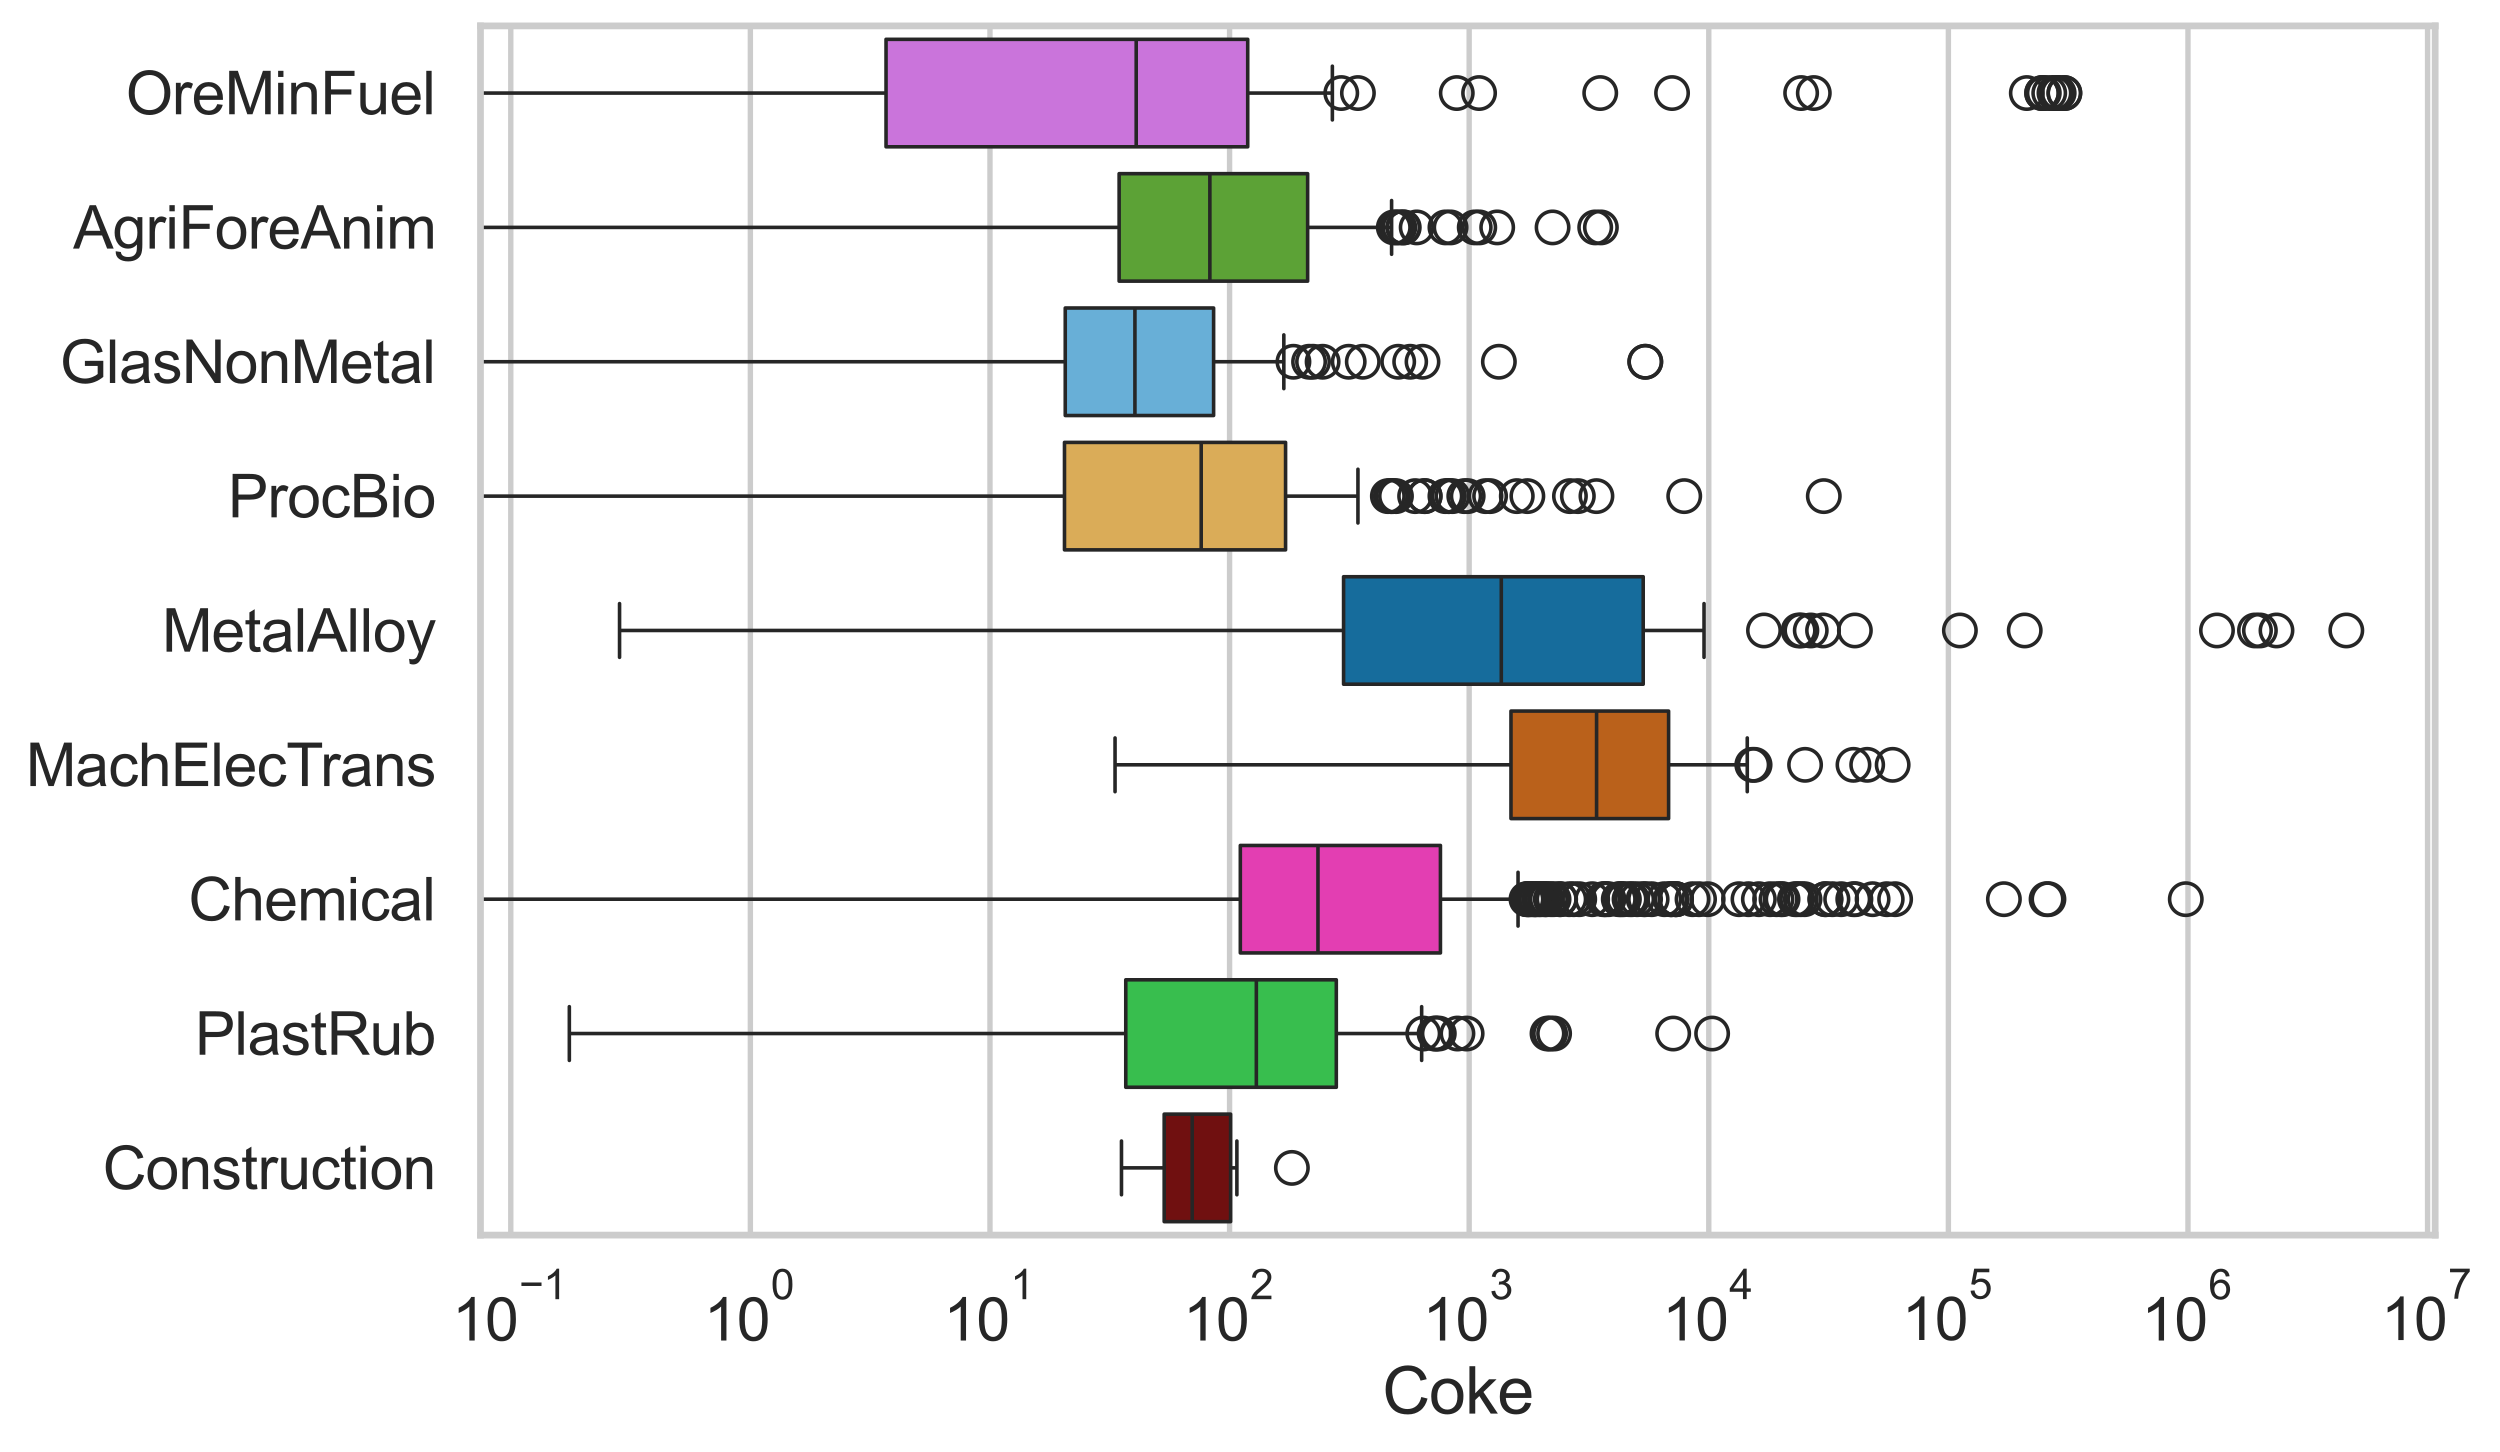 <?xml version="1.0" encoding="utf-8" standalone="no"?>
<!DOCTYPE svg PUBLIC "-//W3C//DTD SVG 1.1//EN"
  "http://www.w3.org/Graphics/SVG/1.1/DTD/svg11.dtd">
<svg xmlns:xlink="http://www.w3.org/1999/xlink" width="695.636pt" height="404.121pt" viewBox="0 0 695.636 404.121" xmlns="http://www.w3.org/2000/svg" version="1.1">
 <defs>
  <style type="text/css">*{stroke-linejoin: round; stroke-linecap: butt}</style>
 </defs>
 <g id="figure_1">
  <g id="patch_1">
   <path d="M 0 404.121 
L 695.636 404.121 
L 695.636 0 
L 0 0 
z
" style="fill: #ffffff"/>
  </g>
  <g id="axes_1">
   <g id="patch_2">
    <path d="M 133.697 343.665 
L 677.601 343.665 
L 677.601 7.2 
L 133.697 7.2 
z
" style="fill: #ffffff"/>
   </g>
   <g id="matplotlib.axis_1">
    <g id="xtick_1">
     <g id="line2d_1">
      <path d="M 142.125 343.665 
L 142.125 7.2 
" clip-path="url(#p03cb4f4e5d)" style="fill: none; stroke: #cccccc; stroke-width: 1.5; stroke-linecap: round"/>
     </g>
     <g id="text_1">
      <!-- $\mathdefault{10^{-1}}$ -->
      <g style="fill: #262626" transform="translate(125.79 373.18) scale(0.165 -0.165)">
       <defs>
        <path id="ArialMT-31" d="M 2384 0 
L 1822 0 
L 1822 3584 
Q 1619 3391 1289 3197 
Q 959 3003 697 2906 
L 697 3450 
Q 1169 3672 1522 3987 
Q 1875 4303 2022 4600 
L 2384 4600 
L 2384 0 
z
" transform="scale(0.016)"/>
        <path id="ArialMT-30" d="M 266 2259 
Q 266 3072 433 3567 
Q 600 4063 929 4331 
Q 1259 4600 1759 4600 
Q 2128 4600 2406 4451 
Q 2684 4303 2865 4023 
Q 3047 3744 3150 3342 
Q 3253 2941 3253 2259 
Q 3253 1453 3087 958 
Q 2922 463 2592 192 
Q 2263 -78 1759 -78 
Q 1097 -78 719 397 
Q 266 969 266 2259 
z
M 844 2259 
Q 844 1131 1108 757 
Q 1372 384 1759 384 
Q 2147 384 2411 759 
Q 2675 1134 2675 2259 
Q 2675 3391 2411 3762 
Q 2147 4134 1753 4134 
Q 1366 4134 1134 3806 
Q 844 3388 844 2259 
z
" transform="scale(0.016)"/>
        <path id="ArialMT-2212" d="M 3381 1997 
L 356 1997 
L 356 2522 
L 3381 2522 
L 3381 1997 
z
" transform="scale(0.016)"/>
       </defs>
       <use xlink:href="#ArialMT-31" transform="translate(0 0.994)"/>
       <use xlink:href="#ArialMT-30" transform="translate(55.615 0.994)"/>
       <use xlink:href="#ArialMT-2212" transform="translate(112.973 70.688) scale(0.7)"/>
       <use xlink:href="#ArialMT-31" transform="translate(153.852 70.688) scale(0.7)"/>
      </g>
     </g>
    </g>
    <g id="xtick_2">
     <g id="line2d_2">
      <path d="M 208.794 343.665 
L 208.794 7.2 
" clip-path="url(#p03cb4f4e5d)" style="fill: none; stroke: #cccccc; stroke-width: 1.5; stroke-linecap: round"/>
     </g>
     <g id="text_2">
      <!-- $\mathdefault{10^{0}}$ -->
      <g style="fill: #262626" transform="translate(195.842 373.18) scale(0.165 -0.165)">
       <use xlink:href="#ArialMT-31" transform="translate(0 0.994)"/>
       <use xlink:href="#ArialMT-30" transform="translate(55.615 0.994)"/>
       <use xlink:href="#ArialMT-30" transform="translate(112.973 70.688) scale(0.7)"/>
      </g>
     </g>
    </g>
    <g id="xtick_3">
     <g id="line2d_3">
      <path d="M 275.464 343.665 
L 275.464 7.2 
" clip-path="url(#p03cb4f4e5d)" style="fill: none; stroke: #cccccc; stroke-width: 1.5; stroke-linecap: round"/>
     </g>
     <g id="text_3">
      <!-- $\mathdefault{10^{1}}$ -->
      <g style="fill: #262626" transform="translate(262.512 373.18) scale(0.165 -0.165)">
       <use xlink:href="#ArialMT-31" transform="translate(0 0.994)"/>
       <use xlink:href="#ArialMT-30" transform="translate(55.615 0.994)"/>
       <use xlink:href="#ArialMT-31" transform="translate(112.973 70.688) scale(0.7)"/>
      </g>
     </g>
    </g>
    <g id="xtick_4">
     <g id="line2d_4">
      <path d="M 342.134 343.665 
L 342.134 7.2 
" clip-path="url(#p03cb4f4e5d)" style="fill: none; stroke: #cccccc; stroke-width: 1.5; stroke-linecap: round"/>
     </g>
     <g id="text_4">
      <!-- $\mathdefault{10^{2}}$ -->
      <g style="fill: #262626" transform="translate(329.182 373.18) scale(0.165 -0.165)">
       <defs>
        <path id="ArialMT-32" d="M 3222 541 
L 3222 0 
L 194 0 
Q 188 203 259 391 
Q 375 700 629 1000 
Q 884 1300 1366 1694 
Q 2113 2306 2375 2664 
Q 2638 3022 2638 3341 
Q 2638 3675 2398 3904 
Q 2159 4134 1775 4134 
Q 1369 4134 1125 3890 
Q 881 3647 878 3216 
L 300 3275 
Q 359 3922 746 4261 
Q 1134 4600 1788 4600 
Q 2447 4600 2831 4234 
Q 3216 3869 3216 3328 
Q 3216 3053 3103 2787 
Q 2991 2522 2730 2228 
Q 2469 1934 1863 1422 
Q 1356 997 1212 845 
Q 1069 694 975 541 
L 3222 541 
z
" transform="scale(0.016)"/>
       </defs>
       <use xlink:href="#ArialMT-31" transform="translate(0 0.994)"/>
       <use xlink:href="#ArialMT-30" transform="translate(55.615 0.994)"/>
       <use xlink:href="#ArialMT-32" transform="translate(112.973 70.688) scale(0.7)"/>
      </g>
     </g>
    </g>
    <g id="xtick_5">
     <g id="line2d_5">
      <path d="M 408.804 343.665 
L 408.804 7.2 
" clip-path="url(#p03cb4f4e5d)" style="fill: none; stroke: #cccccc; stroke-width: 1.5; stroke-linecap: round"/>
     </g>
     <g id="text_5">
      <!-- $\mathdefault{10^{3}}$ -->
      <g style="fill: #262626" transform="translate(395.851 373.18) scale(0.165 -0.165)">
       <defs>
        <path id="ArialMT-33" d="M 269 1209 
L 831 1284 
Q 928 806 1161 595 
Q 1394 384 1728 384 
Q 2125 384 2398 659 
Q 2672 934 2672 1341 
Q 2672 1728 2419 1979 
Q 2166 2231 1775 2231 
Q 1616 2231 1378 2169 
L 1441 2663 
Q 1497 2656 1531 2656 
Q 1891 2656 2178 2843 
Q 2466 3031 2466 3422 
Q 2466 3731 2256 3934 
Q 2047 4138 1716 4138 
Q 1388 4138 1169 3931 
Q 950 3725 888 3313 
L 325 3413 
Q 428 3978 793 4289 
Q 1159 4600 1703 4600 
Q 2078 4600 2393 4439 
Q 2709 4278 2876 4000 
Q 3044 3722 3044 3409 
Q 3044 3113 2884 2869 
Q 2725 2625 2413 2481 
Q 2819 2388 3044 2092 
Q 3269 1797 3269 1353 
Q 3269 753 2831 336 
Q 2394 -81 1725 -81 
Q 1122 -81 723 278 
Q 325 638 269 1209 
z
" transform="scale(0.016)"/>
       </defs>
       <use xlink:href="#ArialMT-31" transform="translate(0 0.994)"/>
       <use xlink:href="#ArialMT-30" transform="translate(55.615 0.994)"/>
       <use xlink:href="#ArialMT-33" transform="translate(112.973 70.688) scale(0.7)"/>
      </g>
     </g>
    </g>
    <g id="xtick_6">
     <g id="line2d_6">
      <path d="M 475.474 343.665 
L 475.474 7.2 
" clip-path="url(#p03cb4f4e5d)" style="fill: none; stroke: #cccccc; stroke-width: 1.5; stroke-linecap: round"/>
     </g>
     <g id="text_6">
      <!-- $\mathdefault{10^{4}}$ -->
      <g style="fill: #262626" transform="translate(462.521 373.015) scale(0.165 -0.165)">
       <defs>
        <path id="ArialMT-34" d="M 2069 0 
L 2069 1097 
L 81 1097 
L 81 1613 
L 2172 4581 
L 2631 4581 
L 2631 1613 
L 3250 1613 
L 3250 1097 
L 2631 1097 
L 2631 0 
L 2069 0 
z
M 2069 1613 
L 2069 3678 
L 634 1613 
L 2069 1613 
z
" transform="scale(0.016)"/>
       </defs>
       <use xlink:href="#ArialMT-31" transform="translate(0 0.202)"/>
       <use xlink:href="#ArialMT-30" transform="translate(55.615 0.202)"/>
       <use xlink:href="#ArialMT-34" transform="translate(112.973 69.895) scale(0.7)"/>
      </g>
     </g>
    </g>
    <g id="xtick_7">
     <g id="line2d_7">
      <path d="M 542.144 343.665 
L 542.144 7.2 
" clip-path="url(#p03cb4f4e5d)" style="fill: none; stroke: #cccccc; stroke-width: 1.5; stroke-linecap: round"/>
     </g>
     <g id="text_7">
      <!-- $\mathdefault{10^{5}}$ -->
      <g style="fill: #262626" transform="translate(529.191 373.015) scale(0.165 -0.165)">
       <defs>
        <path id="ArialMT-35" d="M 266 1200 
L 856 1250 
Q 922 819 1161 601 
Q 1400 384 1738 384 
Q 2144 384 2425 690 
Q 2706 997 2706 1503 
Q 2706 1984 2436 2262 
Q 2166 2541 1728 2541 
Q 1456 2541 1237 2417 
Q 1019 2294 894 2097 
L 366 2166 
L 809 4519 
L 3088 4519 
L 3088 3981 
L 1259 3981 
L 1013 2750 
Q 1425 3038 1878 3038 
Q 2478 3038 2890 2622 
Q 3303 2206 3303 1553 
Q 3303 931 2941 478 
Q 2500 -78 1738 -78 
Q 1113 -78 717 272 
Q 322 622 266 1200 
z
" transform="scale(0.016)"/>
       </defs>
       <use xlink:href="#ArialMT-31" transform="translate(0 0.88)"/>
       <use xlink:href="#ArialMT-30" transform="translate(55.615 0.88)"/>
       <use xlink:href="#ArialMT-35" transform="translate(112.973 70.573) scale(0.7)"/>
      </g>
     </g>
    </g>
    <g id="xtick_8">
     <g id="line2d_8">
      <path d="M 608.813 343.665 
L 608.813 7.2 
" clip-path="url(#p03cb4f4e5d)" style="fill: none; stroke: #cccccc; stroke-width: 1.5; stroke-linecap: round"/>
     </g>
     <g id="text_8">
      <!-- $\mathdefault{10^{6}}$ -->
      <g style="fill: #262626" transform="translate(595.861 373.18) scale(0.165 -0.165)">
       <defs>
        <path id="ArialMT-36" d="M 3184 3459 
L 2625 3416 
Q 2550 3747 2413 3897 
Q 2184 4138 1850 4138 
Q 1581 4138 1378 3988 
Q 1113 3794 959 3422 
Q 806 3050 800 2363 
Q 1003 2672 1297 2822 
Q 1591 2972 1913 2972 
Q 2475 2972 2870 2558 
Q 3266 2144 3266 1488 
Q 3266 1056 3080 686 
Q 2894 316 2569 119 
Q 2244 -78 1831 -78 
Q 1128 -78 684 439 
Q 241 956 241 2144 
Q 241 3472 731 4075 
Q 1159 4600 1884 4600 
Q 2425 4600 2770 4297 
Q 3116 3994 3184 3459 
z
M 888 1484 
Q 888 1194 1011 928 
Q 1134 663 1356 523 
Q 1578 384 1822 384 
Q 2178 384 2434 671 
Q 2691 959 2691 1453 
Q 2691 1928 2437 2201 
Q 2184 2475 1800 2475 
Q 1419 2475 1153 2201 
Q 888 1928 888 1484 
z
" transform="scale(0.016)"/>
       </defs>
       <use xlink:href="#ArialMT-31" transform="translate(0 0.994)"/>
       <use xlink:href="#ArialMT-30" transform="translate(55.615 0.994)"/>
       <use xlink:href="#ArialMT-36" transform="translate(112.973 70.688) scale(0.7)"/>
      </g>
     </g>
    </g>
    <g id="xtick_9">
     <g id="line2d_9">
      <path d="M 675.483 343.665 
L 675.483 7.2 
" clip-path="url(#p03cb4f4e5d)" style="fill: none; stroke: #cccccc; stroke-width: 1.5; stroke-linecap: round"/>
     </g>
     <g id="text_9">
      <!-- $\mathdefault{10^{7}}$ -->
      <g style="fill: #262626" transform="translate(662.531 373.015) scale(0.165 -0.165)">
       <defs>
        <path id="ArialMT-37" d="M 303 3981 
L 303 4522 
L 3269 4522 
L 3269 4084 
Q 2831 3619 2401 2847 
Q 1972 2075 1738 1259 
Q 1569 684 1522 0 
L 944 0 
Q 953 541 1156 1306 
Q 1359 2072 1739 2783 
Q 2119 3494 2547 3981 
L 303 3981 
z
" transform="scale(0.016)"/>
       </defs>
       <use xlink:href="#ArialMT-31" transform="translate(0 0.847)"/>
       <use xlink:href="#ArialMT-30" transform="translate(55.615 0.847)"/>
       <use xlink:href="#ArialMT-37" transform="translate(112.973 70.541) scale(0.7)"/>
      </g>
     </g>
    </g>
    <g id="xtick_10"/>
    <g id="xtick_11"/>
    <g id="xtick_12"/>
    <g id="xtick_13"/>
    <g id="xtick_14"/>
    <g id="xtick_15"/>
    <g id="xtick_16"/>
    <g id="xtick_17"/>
    <g id="xtick_18"/>
    <g id="xtick_19"/>
    <g id="xtick_20"/>
    <g id="xtick_21"/>
    <g id="xtick_22"/>
    <g id="xtick_23"/>
    <g id="xtick_24"/>
    <g id="xtick_25"/>
    <g id="xtick_26"/>
    <g id="xtick_27"/>
    <g id="xtick_28"/>
    <g id="xtick_29"/>
    <g id="xtick_30"/>
    <g id="xtick_31"/>
    <g id="xtick_32"/>
    <g id="xtick_33"/>
    <g id="xtick_34"/>
    <g id="xtick_35"/>
    <g id="xtick_36"/>
    <g id="xtick_37"/>
    <g id="xtick_38"/>
    <g id="xtick_39"/>
    <g id="xtick_40"/>
    <g id="xtick_41"/>
    <g id="xtick_42"/>
    <g id="xtick_43"/>
    <g id="xtick_44"/>
    <g id="xtick_45"/>
    <g id="xtick_46"/>
    <g id="xtick_47"/>
    <g id="xtick_48"/>
    <g id="xtick_49"/>
    <g id="xtick_50"/>
    <g id="xtick_51"/>
    <g id="xtick_52"/>
    <g id="xtick_53"/>
    <g id="xtick_54"/>
    <g id="xtick_55"/>
    <g id="xtick_56"/>
    <g id="xtick_57"/>
    <g id="xtick_58"/>
    <g id="xtick_59"/>
    <g id="xtick_60"/>
    <g id="xtick_61"/>
    <g id="xtick_62"/>
    <g id="xtick_63"/>
    <g id="xtick_64"/>
    <g id="xtick_65"/>
    <g id="xtick_66"/>
    <g id="xtick_67"/>
    <g id="xtick_68"/>
    <g id="xtick_69"/>
    <g id="xtick_70"/>
    <g id="xtick_71"/>
    <g id="xtick_72"/>
    <g id="xtick_73"/>
    <g id="xtick_74"/>
    <g id="xtick_75"/>
    <g id="text_10">
     <!-- Coke -->
     <g style="fill: #262626" transform="translate(384.64 393.344) scale(0.18 -0.18)">
      <defs>
       <path id="ArialMT-43" d="M 3763 1606 
L 4369 1453 
Q 4178 706 3683 314 
Q 3188 -78 2472 -78 
Q 1731 -78 1267 223 
Q 803 525 561 1097 
Q 319 1669 319 2325 
Q 319 3041 592 3573 
Q 866 4106 1370 4382 
Q 1875 4659 2481 4659 
Q 3169 4659 3637 4309 
Q 4106 3959 4291 3325 
L 3694 3184 
Q 3534 3684 3231 3912 
Q 2928 4141 2469 4141 
Q 1941 4141 1586 3887 
Q 1231 3634 1087 3207 
Q 944 2781 944 2328 
Q 944 1744 1114 1308 
Q 1284 872 1643 656 
Q 2003 441 2422 441 
Q 2931 441 3284 734 
Q 3638 1028 3763 1606 
z
" transform="scale(0.016)"/>
       <path id="ArialMT-6f" d="M 213 1659 
Q 213 2581 725 3025 
Q 1153 3394 1769 3394 
Q 2453 3394 2887 2945 
Q 3322 2497 3322 1706 
Q 3322 1066 3130 698 
Q 2938 331 2570 128 
Q 2203 -75 1769 -75 
Q 1072 -75 642 372 
Q 213 819 213 1659 
z
M 791 1659 
Q 791 1022 1069 705 
Q 1347 388 1769 388 
Q 2188 388 2466 706 
Q 2744 1025 2744 1678 
Q 2744 2294 2464 2611 
Q 2184 2928 1769 2928 
Q 1347 2928 1069 2612 
Q 791 2297 791 1659 
z
" transform="scale(0.016)"/>
       <path id="ArialMT-6b" d="M 425 0 
L 425 4581 
L 988 4581 
L 988 1969 
L 2319 3319 
L 3047 3319 
L 1778 2088 
L 3175 0 
L 2481 0 
L 1384 1697 
L 988 1316 
L 988 0 
L 425 0 
z
" transform="scale(0.016)"/>
       <path id="ArialMT-65" d="M 2694 1069 
L 3275 997 
Q 3138 488 2766 206 
Q 2394 -75 1816 -75 
Q 1088 -75 661 373 
Q 234 822 234 1631 
Q 234 2469 665 2931 
Q 1097 3394 1784 3394 
Q 2450 3394 2872 2941 
Q 3294 2488 3294 1666 
Q 3294 1616 3291 1516 
L 816 1516 
Q 847 969 1125 678 
Q 1403 388 1819 388 
Q 2128 388 2347 550 
Q 2566 713 2694 1069 
z
M 847 1978 
L 2700 1978 
Q 2663 2397 2488 2606 
Q 2219 2931 1791 2931 
Q 1403 2931 1139 2672 
Q 875 2413 847 1978 
z
" transform="scale(0.016)"/>
      </defs>
      <use xlink:href="#ArialMT-43"/>
      <use xlink:href="#ArialMT-6f" transform="translate(72.217 0)"/>
      <use xlink:href="#ArialMT-6b" transform="translate(127.832 0)"/>
      <use xlink:href="#ArialMT-65" transform="translate(177.832 0)"/>
     </g>
    </g>
   </g>
   <g id="matplotlib.axis_2">
    <g id="ytick_1">
     <g id="text_11">
      <!-- OreMinFuel -->
      <g style="fill: #262626" transform="translate(35.013 31.798) scale(0.165 -0.165)">
       <defs>
        <path id="ArialMT-4f" d="M 309 2231 
Q 309 3372 921 4017 
Q 1534 4663 2503 4663 
Q 3138 4663 3647 4359 
Q 4156 4056 4423 3514 
Q 4691 2972 4691 2284 
Q 4691 1588 4409 1038 
Q 4128 488 3612 205 
Q 3097 -78 2500 -78 
Q 1853 -78 1343 234 
Q 834 547 571 1087 
Q 309 1628 309 2231 
z
M 934 2222 
Q 934 1394 1379 917 
Q 1825 441 2497 441 
Q 3181 441 3623 922 
Q 4066 1403 4066 2288 
Q 4066 2847 3877 3264 
Q 3688 3681 3323 3911 
Q 2959 4141 2506 4141 
Q 1863 4141 1398 3698 
Q 934 3256 934 2222 
z
" transform="scale(0.016)"/>
        <path id="ArialMT-72" d="M 416 0 
L 416 3319 
L 922 3319 
L 922 2816 
Q 1116 3169 1280 3281 
Q 1444 3394 1641 3394 
Q 1925 3394 2219 3213 
L 2025 2691 
Q 1819 2813 1613 2813 
Q 1428 2813 1281 2702 
Q 1134 2591 1072 2394 
Q 978 2094 978 1738 
L 978 0 
L 416 0 
z
" transform="scale(0.016)"/>
        <path id="ArialMT-4d" d="M 475 0 
L 475 4581 
L 1388 4581 
L 2472 1338 
Q 2622 884 2691 659 
Q 2769 909 2934 1394 
L 4031 4581 
L 4847 4581 
L 4847 0 
L 4263 0 
L 4263 3834 
L 2931 0 
L 2384 0 
L 1059 3900 
L 1059 0 
L 475 0 
z
" transform="scale(0.016)"/>
        <path id="ArialMT-69" d="M 425 3934 
L 425 4581 
L 988 4581 
L 988 3934 
L 425 3934 
z
M 425 0 
L 425 3319 
L 988 3319 
L 988 0 
L 425 0 
z
" transform="scale(0.016)"/>
        <path id="ArialMT-6e" d="M 422 0 
L 422 3319 
L 928 3319 
L 928 2847 
Q 1294 3394 1984 3394 
Q 2284 3394 2536 3286 
Q 2788 3178 2913 3003 
Q 3038 2828 3088 2588 
Q 3119 2431 3119 2041 
L 3119 0 
L 2556 0 
L 2556 2019 
Q 2556 2363 2490 2533 
Q 2425 2703 2258 2804 
Q 2091 2906 1866 2906 
Q 1506 2906 1245 2678 
Q 984 2450 984 1813 
L 984 0 
L 422 0 
z
" transform="scale(0.016)"/>
        <path id="ArialMT-46" d="M 525 0 
L 525 4581 
L 3616 4581 
L 3616 4041 
L 1131 4041 
L 1131 2622 
L 3281 2622 
L 3281 2081 
L 1131 2081 
L 1131 0 
L 525 0 
z
" transform="scale(0.016)"/>
        <path id="ArialMT-75" d="M 2597 0 
L 2597 488 
Q 2209 -75 1544 -75 
Q 1250 -75 995 37 
Q 741 150 617 320 
Q 494 491 444 738 
Q 409 903 409 1263 
L 409 3319 
L 972 3319 
L 972 1478 
Q 972 1038 1006 884 
Q 1059 663 1231 536 
Q 1403 409 1656 409 
Q 1909 409 2131 539 
Q 2353 669 2445 892 
Q 2538 1116 2538 1541 
L 2538 3319 
L 3100 3319 
L 3100 0 
L 2597 0 
z
" transform="scale(0.016)"/>
        <path id="ArialMT-6c" d="M 409 0 
L 409 4581 
L 972 4581 
L 972 0 
L 409 0 
z
" transform="scale(0.016)"/>
       </defs>
       <use xlink:href="#ArialMT-4f"/>
       <use xlink:href="#ArialMT-72" transform="translate(77.783 0)"/>
       <use xlink:href="#ArialMT-65" transform="translate(111.084 0)"/>
       <use xlink:href="#ArialMT-4d" transform="translate(166.699 0)"/>
       <use xlink:href="#ArialMT-69" transform="translate(250 0)"/>
       <use xlink:href="#ArialMT-6e" transform="translate(272.217 0)"/>
       <use xlink:href="#ArialMT-46" transform="translate(327.832 0)"/>
       <use xlink:href="#ArialMT-75" transform="translate(388.916 0)"/>
       <use xlink:href="#ArialMT-65" transform="translate(444.531 0)"/>
       <use xlink:href="#ArialMT-6c" transform="translate(500.146 0)"/>
      </g>
     </g>
    </g>
    <g id="ytick_2">
     <g id="text_12">
      <!-- AgriForeAnim -->
      <g style="fill: #262626" transform="translate(20.341 69.183) scale(0.165 -0.165)">
       <defs>
        <path id="ArialMT-41" d="M -9 0 
L 1750 4581 
L 2403 4581 
L 4278 0 
L 3588 0 
L 3053 1388 
L 1138 1388 
L 634 0 
L -9 0 
z
M 1313 1881 
L 2866 1881 
L 2388 3150 
Q 2169 3728 2063 4100 
Q 1975 3659 1816 3225 
L 1313 1881 
z
" transform="scale(0.016)"/>
        <path id="ArialMT-67" d="M 319 -275 
L 866 -356 
Q 900 -609 1056 -725 
Q 1266 -881 1628 -881 
Q 2019 -881 2231 -725 
Q 2444 -569 2519 -288 
Q 2563 -116 2559 434 
Q 2191 0 1641 0 
Q 956 0 581 494 
Q 206 988 206 1678 
Q 206 2153 378 2554 
Q 550 2956 876 3175 
Q 1203 3394 1644 3394 
Q 2231 3394 2613 2919 
L 2613 3319 
L 3131 3319 
L 3131 450 
Q 3131 -325 2973 -648 
Q 2816 -972 2473 -1159 
Q 2131 -1347 1631 -1347 
Q 1038 -1347 672 -1080 
Q 306 -813 319 -275 
z
M 784 1719 
Q 784 1066 1043 766 
Q 1303 466 1694 466 
Q 2081 466 2343 764 
Q 2606 1063 2606 1700 
Q 2606 2309 2336 2618 
Q 2066 2928 1684 2928 
Q 1309 2928 1046 2623 
Q 784 2319 784 1719 
z
" transform="scale(0.016)"/>
        <path id="ArialMT-6d" d="M 422 0 
L 422 3319 
L 925 3319 
L 925 2853 
Q 1081 3097 1340 3245 
Q 1600 3394 1931 3394 
Q 2300 3394 2536 3241 
Q 2772 3088 2869 2813 
Q 3263 3394 3894 3394 
Q 4388 3394 4653 3120 
Q 4919 2847 4919 2278 
L 4919 0 
L 4359 0 
L 4359 2091 
Q 4359 2428 4304 2576 
Q 4250 2725 4106 2815 
Q 3963 2906 3769 2906 
Q 3419 2906 3187 2673 
Q 2956 2441 2956 1928 
L 2956 0 
L 2394 0 
L 2394 2156 
Q 2394 2531 2256 2718 
Q 2119 2906 1806 2906 
Q 1569 2906 1367 2781 
Q 1166 2656 1075 2415 
Q 984 2175 984 1722 
L 984 0 
L 422 0 
z
" transform="scale(0.016)"/>
       </defs>
       <use xlink:href="#ArialMT-41"/>
       <use xlink:href="#ArialMT-67" transform="translate(66.699 0)"/>
       <use xlink:href="#ArialMT-72" transform="translate(122.314 0)"/>
       <use xlink:href="#ArialMT-69" transform="translate(155.615 0)"/>
       <use xlink:href="#ArialMT-46" transform="translate(177.832 0)"/>
       <use xlink:href="#ArialMT-6f" transform="translate(238.916 0)"/>
       <use xlink:href="#ArialMT-72" transform="translate(294.531 0)"/>
       <use xlink:href="#ArialMT-65" transform="translate(327.832 0)"/>
       <use xlink:href="#ArialMT-41" transform="translate(383.447 0)"/>
       <use xlink:href="#ArialMT-6e" transform="translate(450.146 0)"/>
       <use xlink:href="#ArialMT-69" transform="translate(505.762 0)"/>
       <use xlink:href="#ArialMT-6d" transform="translate(527.979 0)"/>
      </g>
     </g>
    </g>
    <g id="ytick_3">
     <g id="text_13">
      <!-- GlasNonMetal -->
      <g style="fill: #262626" transform="translate(16.659 106.568) scale(0.165 -0.165)">
       <defs>
        <path id="ArialMT-47" d="M 2638 1797 
L 2638 2334 
L 4578 2338 
L 4578 638 
Q 4131 281 3656 101 
Q 3181 -78 2681 -78 
Q 2006 -78 1454 211 
Q 903 500 622 1047 
Q 341 1594 341 2269 
Q 341 2938 620 3517 
Q 900 4097 1425 4378 
Q 1950 4659 2634 4659 
Q 3131 4659 3532 4498 
Q 3934 4338 4162 4050 
Q 4391 3763 4509 3300 
L 3963 3150 
Q 3859 3500 3706 3700 
Q 3553 3900 3268 4020 
Q 2984 4141 2638 4141 
Q 2222 4141 1919 4014 
Q 1616 3888 1430 3681 
Q 1244 3475 1141 3228 
Q 966 2803 966 2306 
Q 966 1694 1177 1281 
Q 1388 869 1791 669 
Q 2194 469 2647 469 
Q 3041 469 3416 620 
Q 3791 772 3984 944 
L 3984 1797 
L 2638 1797 
z
" transform="scale(0.016)"/>
        <path id="ArialMT-61" d="M 2588 409 
Q 2275 144 1986 34 
Q 1697 -75 1366 -75 
Q 819 -75 525 192 
Q 231 459 231 875 
Q 231 1119 342 1320 
Q 453 1522 633 1644 
Q 813 1766 1038 1828 
Q 1203 1872 1538 1913 
Q 2219 1994 2541 2106 
Q 2544 2222 2544 2253 
Q 2544 2597 2384 2738 
Q 2169 2928 1744 2928 
Q 1347 2928 1158 2789 
Q 969 2650 878 2297 
L 328 2372 
Q 403 2725 575 2942 
Q 747 3159 1072 3276 
Q 1397 3394 1825 3394 
Q 2250 3394 2515 3294 
Q 2781 3194 2906 3042 
Q 3031 2891 3081 2659 
Q 3109 2516 3109 2141 
L 3109 1391 
Q 3109 606 3145 398 
Q 3181 191 3288 0 
L 2700 0 
Q 2613 175 2588 409 
z
M 2541 1666 
Q 2234 1541 1622 1453 
Q 1275 1403 1131 1340 
Q 988 1278 909 1158 
Q 831 1038 831 891 
Q 831 666 1001 516 
Q 1172 366 1500 366 
Q 1825 366 2078 508 
Q 2331 650 2450 897 
Q 2541 1088 2541 1459 
L 2541 1666 
z
" transform="scale(0.016)"/>
        <path id="ArialMT-73" d="M 197 991 
L 753 1078 
Q 800 744 1014 566 
Q 1228 388 1613 388 
Q 2000 388 2187 545 
Q 2375 703 2375 916 
Q 2375 1106 2209 1216 
Q 2094 1291 1634 1406 
Q 1016 1563 777 1677 
Q 538 1791 414 1992 
Q 291 2194 291 2438 
Q 291 2659 392 2848 
Q 494 3038 669 3163 
Q 800 3259 1026 3326 
Q 1253 3394 1513 3394 
Q 1903 3394 2198 3281 
Q 2494 3169 2634 2976 
Q 2775 2784 2828 2463 
L 2278 2388 
Q 2241 2644 2061 2787 
Q 1881 2931 1553 2931 
Q 1166 2931 1000 2803 
Q 834 2675 834 2503 
Q 834 2394 903 2306 
Q 972 2216 1119 2156 
Q 1203 2125 1616 2013 
Q 2213 1853 2448 1751 
Q 2684 1650 2818 1456 
Q 2953 1263 2953 975 
Q 2953 694 2789 445 
Q 2625 197 2315 61 
Q 2006 -75 1616 -75 
Q 969 -75 630 194 
Q 291 463 197 991 
z
" transform="scale(0.016)"/>
        <path id="ArialMT-4e" d="M 488 0 
L 488 4581 
L 1109 4581 
L 3516 984 
L 3516 4581 
L 4097 4581 
L 4097 0 
L 3475 0 
L 1069 3600 
L 1069 0 
L 488 0 
z
" transform="scale(0.016)"/>
        <path id="ArialMT-74" d="M 1650 503 
L 1731 6 
Q 1494 -44 1306 -44 
Q 1000 -44 831 53 
Q 663 150 594 308 
Q 525 466 525 972 
L 525 2881 
L 113 2881 
L 113 3319 
L 525 3319 
L 525 4141 
L 1084 4478 
L 1084 3319 
L 1650 3319 
L 1650 2881 
L 1084 2881 
L 1084 941 
Q 1084 700 1114 631 
Q 1144 563 1211 522 
Q 1278 481 1403 481 
Q 1497 481 1650 503 
z
" transform="scale(0.016)"/>
       </defs>
       <use xlink:href="#ArialMT-47"/>
       <use xlink:href="#ArialMT-6c" transform="translate(77.783 0)"/>
       <use xlink:href="#ArialMT-61" transform="translate(100 0)"/>
       <use xlink:href="#ArialMT-73" transform="translate(155.615 0)"/>
       <use xlink:href="#ArialMT-4e" transform="translate(205.615 0)"/>
       <use xlink:href="#ArialMT-6f" transform="translate(277.832 0)"/>
       <use xlink:href="#ArialMT-6e" transform="translate(333.447 0)"/>
       <use xlink:href="#ArialMT-4d" transform="translate(389.062 0)"/>
       <use xlink:href="#ArialMT-65" transform="translate(472.363 0)"/>
       <use xlink:href="#ArialMT-74" transform="translate(527.979 0)"/>
       <use xlink:href="#ArialMT-61" transform="translate(555.762 0)"/>
       <use xlink:href="#ArialMT-6c" transform="translate(611.377 0)"/>
      </g>
     </g>
    </g>
    <g id="ytick_4">
     <g id="text_14">
      <!-- ProcBio -->
      <g style="fill: #262626" transform="translate(63.424 143.953) scale(0.165 -0.165)">
       <defs>
        <path id="ArialMT-50" d="M 494 0 
L 494 4581 
L 2222 4581 
Q 2678 4581 2919 4538 
Q 3256 4481 3484 4323 
Q 3713 4166 3852 3881 
Q 3991 3597 3991 3256 
Q 3991 2672 3619 2267 
Q 3247 1863 2275 1863 
L 1100 1863 
L 1100 0 
L 494 0 
z
M 1100 2403 
L 2284 2403 
Q 2872 2403 3119 2622 
Q 3366 2841 3366 3238 
Q 3366 3525 3220 3729 
Q 3075 3934 2838 4000 
Q 2684 4041 2272 4041 
L 1100 4041 
L 1100 2403 
z
" transform="scale(0.016)"/>
        <path id="ArialMT-63" d="M 2588 1216 
L 3141 1144 
Q 3050 572 2676 248 
Q 2303 -75 1759 -75 
Q 1078 -75 664 370 
Q 250 816 250 1647 
Q 250 2184 428 2587 
Q 606 2991 970 3192 
Q 1334 3394 1763 3394 
Q 2303 3394 2647 3120 
Q 2991 2847 3088 2344 
L 2541 2259 
Q 2463 2594 2264 2762 
Q 2066 2931 1784 2931 
Q 1359 2931 1093 2626 
Q 828 2322 828 1663 
Q 828 994 1084 691 
Q 1341 388 1753 388 
Q 2084 388 2306 591 
Q 2528 794 2588 1216 
z
" transform="scale(0.016)"/>
        <path id="ArialMT-42" d="M 469 0 
L 469 4581 
L 2188 4581 
Q 2713 4581 3030 4442 
Q 3347 4303 3526 4014 
Q 3706 3725 3706 3409 
Q 3706 3116 3547 2856 
Q 3388 2597 3066 2438 
Q 3481 2316 3704 2022 
Q 3928 1728 3928 1328 
Q 3928 1006 3792 729 
Q 3656 453 3456 303 
Q 3256 153 2954 76 
Q 2653 0 2216 0 
L 469 0 
z
M 1075 2656 
L 2066 2656 
Q 2469 2656 2644 2709 
Q 2875 2778 2992 2937 
Q 3109 3097 3109 3338 
Q 3109 3566 3000 3739 
Q 2891 3913 2687 3977 
Q 2484 4041 1991 4041 
L 1075 4041 
L 1075 2656 
z
M 1075 541 
L 2216 541 
Q 2509 541 2628 563 
Q 2838 600 2978 687 
Q 3119 775 3209 942 
Q 3300 1109 3300 1328 
Q 3300 1584 3169 1773 
Q 3038 1963 2805 2039 
Q 2572 2116 2134 2116 
L 1075 2116 
L 1075 541 
z
" transform="scale(0.016)"/>
       </defs>
       <use xlink:href="#ArialMT-50"/>
       <use xlink:href="#ArialMT-72" transform="translate(66.699 0)"/>
       <use xlink:href="#ArialMT-6f" transform="translate(100 0)"/>
       <use xlink:href="#ArialMT-63" transform="translate(155.615 0)"/>
       <use xlink:href="#ArialMT-42" transform="translate(205.615 0)"/>
       <use xlink:href="#ArialMT-69" transform="translate(272.314 0)"/>
       <use xlink:href="#ArialMT-6f" transform="translate(294.531 0)"/>
      </g>
     </g>
    </g>
    <g id="ytick_5">
     <g id="text_15">
      <!-- MetalAlloy -->
      <g style="fill: #262626" transform="translate(45.088 181.337) scale(0.165 -0.165)">
       <defs>
        <path id="ArialMT-79" d="M 397 -1278 
L 334 -750 
Q 519 -800 656 -800 
Q 844 -800 956 -737 
Q 1069 -675 1141 -563 
Q 1194 -478 1313 -144 
Q 1328 -97 1363 -6 
L 103 3319 
L 709 3319 
L 1400 1397 
Q 1534 1031 1641 628 
Q 1738 1016 1872 1384 
L 2581 3319 
L 3144 3319 
L 1881 -56 
Q 1678 -603 1566 -809 
Q 1416 -1088 1222 -1217 
Q 1028 -1347 759 -1347 
Q 597 -1347 397 -1278 
z
" transform="scale(0.016)"/>
       </defs>
       <use xlink:href="#ArialMT-4d"/>
       <use xlink:href="#ArialMT-65" transform="translate(83.301 0)"/>
       <use xlink:href="#ArialMT-74" transform="translate(138.916 0)"/>
       <use xlink:href="#ArialMT-61" transform="translate(166.699 0)"/>
       <use xlink:href="#ArialMT-6c" transform="translate(222.314 0)"/>
       <use xlink:href="#ArialMT-41" transform="translate(244.531 0)"/>
       <use xlink:href="#ArialMT-6c" transform="translate(311.23 0)"/>
       <use xlink:href="#ArialMT-6c" transform="translate(333.447 0)"/>
       <use xlink:href="#ArialMT-6f" transform="translate(355.664 0)"/>
       <use xlink:href="#ArialMT-79" transform="translate(411.279 0)"/>
      </g>
     </g>
    </g>
    <g id="ytick_6">
     <g id="text_16">
      <!-- MachElecTrans -->
      <g style="fill: #262626" transform="translate(7.2 218.722) scale(0.165 -0.165)">
       <defs>
        <path id="ArialMT-68" d="M 422 0 
L 422 4581 
L 984 4581 
L 984 2938 
Q 1378 3394 1978 3394 
Q 2347 3394 2619 3248 
Q 2891 3103 3008 2847 
Q 3125 2591 3125 2103 
L 3125 0 
L 2563 0 
L 2563 2103 
Q 2563 2525 2380 2717 
Q 2197 2909 1863 2909 
Q 1613 2909 1392 2779 
Q 1172 2650 1078 2428 
Q 984 2206 984 1816 
L 984 0 
L 422 0 
z
" transform="scale(0.016)"/>
        <path id="ArialMT-45" d="M 506 0 
L 506 4581 
L 3819 4581 
L 3819 4041 
L 1113 4041 
L 1113 2638 
L 3647 2638 
L 3647 2100 
L 1113 2100 
L 1113 541 
L 3925 541 
L 3925 0 
L 506 0 
z
" transform="scale(0.016)"/>
        <path id="ArialMT-54" d="M 1659 0 
L 1659 4041 
L 150 4041 
L 150 4581 
L 3781 4581 
L 3781 4041 
L 2266 4041 
L 2266 0 
L 1659 0 
z
" transform="scale(0.016)"/>
       </defs>
       <use xlink:href="#ArialMT-4d"/>
       <use xlink:href="#ArialMT-61" transform="translate(83.301 0)"/>
       <use xlink:href="#ArialMT-63" transform="translate(138.916 0)"/>
       <use xlink:href="#ArialMT-68" transform="translate(188.916 0)"/>
       <use xlink:href="#ArialMT-45" transform="translate(244.531 0)"/>
       <use xlink:href="#ArialMT-6c" transform="translate(311.23 0)"/>
       <use xlink:href="#ArialMT-65" transform="translate(333.447 0)"/>
       <use xlink:href="#ArialMT-63" transform="translate(389.062 0)"/>
       <use xlink:href="#ArialMT-54" transform="translate(439.062 0)"/>
       <use xlink:href="#ArialMT-72" transform="translate(496.396 0)"/>
       <use xlink:href="#ArialMT-61" transform="translate(529.697 0)"/>
       <use xlink:href="#ArialMT-6e" transform="translate(585.312 0)"/>
       <use xlink:href="#ArialMT-73" transform="translate(640.928 0)"/>
      </g>
     </g>
    </g>
    <g id="ytick_7">
     <g id="text_17">
      <!-- Chemical -->
      <g style="fill: #262626" transform="translate(52.428 256.107) scale(0.165 -0.165)">
       <use xlink:href="#ArialMT-43"/>
       <use xlink:href="#ArialMT-68" transform="translate(72.217 0)"/>
       <use xlink:href="#ArialMT-65" transform="translate(127.832 0)"/>
       <use xlink:href="#ArialMT-6d" transform="translate(183.447 0)"/>
       <use xlink:href="#ArialMT-69" transform="translate(266.748 0)"/>
       <use xlink:href="#ArialMT-63" transform="translate(288.965 0)"/>
       <use xlink:href="#ArialMT-61" transform="translate(338.965 0)"/>
       <use xlink:href="#ArialMT-6c" transform="translate(394.58 0)"/>
      </g>
     </g>
    </g>
    <g id="ytick_8">
     <g id="text_18">
      <!-- PlastRub -->
      <g style="fill: #262626" transform="translate(54.248 293.492) scale(0.165 -0.165)">
       <defs>
        <path id="ArialMT-52" d="M 503 0 
L 503 4581 
L 2534 4581 
Q 3147 4581 3465 4457 
Q 3784 4334 3975 4021 
Q 4166 3709 4166 3331 
Q 4166 2844 3850 2509 
Q 3534 2175 2875 2084 
Q 3116 1969 3241 1856 
Q 3506 1613 3744 1247 
L 4541 0 
L 3778 0 
L 3172 953 
Q 2906 1366 2734 1584 
Q 2563 1803 2427 1890 
Q 2291 1978 2150 2013 
Q 2047 2034 1813 2034 
L 1109 2034 
L 1109 0 
L 503 0 
z
M 1109 2559 
L 2413 2559 
Q 2828 2559 3062 2645 
Q 3297 2731 3419 2920 
Q 3541 3109 3541 3331 
Q 3541 3656 3305 3865 
Q 3069 4075 2559 4075 
L 1109 4075 
L 1109 2559 
z
" transform="scale(0.016)"/>
        <path id="ArialMT-62" d="M 941 0 
L 419 0 
L 419 4581 
L 981 4581 
L 981 2947 
Q 1338 3394 1891 3394 
Q 2197 3394 2470 3270 
Q 2744 3147 2920 2923 
Q 3097 2700 3197 2384 
Q 3297 2069 3297 1709 
Q 3297 856 2875 390 
Q 2453 -75 1863 -75 
Q 1275 -75 941 416 
L 941 0 
z
M 934 1684 
Q 934 1088 1097 822 
Q 1363 388 1816 388 
Q 2184 388 2453 708 
Q 2722 1028 2722 1663 
Q 2722 2313 2464 2622 
Q 2206 2931 1841 2931 
Q 1472 2931 1203 2611 
Q 934 2291 934 1684 
z
" transform="scale(0.016)"/>
       </defs>
       <use xlink:href="#ArialMT-50"/>
       <use xlink:href="#ArialMT-6c" transform="translate(66.699 0)"/>
       <use xlink:href="#ArialMT-61" transform="translate(88.916 0)"/>
       <use xlink:href="#ArialMT-73" transform="translate(144.531 0)"/>
       <use xlink:href="#ArialMT-74" transform="translate(194.531 0)"/>
       <use xlink:href="#ArialMT-52" transform="translate(222.314 0)"/>
       <use xlink:href="#ArialMT-75" transform="translate(294.531 0)"/>
       <use xlink:href="#ArialMT-62" transform="translate(350.146 0)"/>
      </g>
     </g>
    </g>
    <g id="ytick_9">
     <g id="text_19">
      <!-- Construction -->
      <g style="fill: #262626" transform="translate(28.575 330.877) scale(0.165 -0.165)">
       <use xlink:href="#ArialMT-43"/>
       <use xlink:href="#ArialMT-6f" transform="translate(72.217 0)"/>
       <use xlink:href="#ArialMT-6e" transform="translate(127.832 0)"/>
       <use xlink:href="#ArialMT-73" transform="translate(183.447 0)"/>
       <use xlink:href="#ArialMT-74" transform="translate(233.447 0)"/>
       <use xlink:href="#ArialMT-72" transform="translate(261.23 0)"/>
       <use xlink:href="#ArialMT-75" transform="translate(294.531 0)"/>
       <use xlink:href="#ArialMT-63" transform="translate(350.146 0)"/>
       <use xlink:href="#ArialMT-74" transform="translate(400.146 0)"/>
       <use xlink:href="#ArialMT-69" transform="translate(427.93 0)"/>
       <use xlink:href="#ArialMT-6f" transform="translate(450.146 0)"/>
       <use xlink:href="#ArialMT-6e" transform="translate(505.762 0)"/>
      </g>
     </g>
    </g>
   </g>
   <g id="patch_3">
    <path d="M 246.543 10.938 
L 246.543 40.846 
L 347.182 40.846 
L 347.182 10.938 
L 246.543 10.938 
z
" clip-path="url(#p03cb4f4e5d)" style="fill: #ca74db; stroke: #262626; stroke-linejoin: miter"/>
   </g>
   <g id="line2d_10">
    <path d="M 246.543 25.892 
L -1 25.892 
" clip-path="url(#p03cb4f4e5d)" style="fill: none; stroke: #262626"/>
   </g>
   <g id="line2d_11">
    <path d="M 347.182 25.892 
L 370.737 25.892 
" clip-path="url(#p03cb4f4e5d)" style="fill: none; stroke: #262626"/>
   </g>
   <g id="line2d_12">
    <path clip-path="url(#p03cb4f4e5d)" style="fill: none; stroke: #262626; stroke-linecap: round"/>
   </g>
   <g id="line2d_13">
    <path d="M 370.737 18.415 
L 370.737 33.369 
" clip-path="url(#p03cb4f4e5d)" style="fill: none; stroke: #262626; stroke-linecap: round"/>
   </g>
   <g id="line2d_14">
    <defs>
     <path id="mc329085821" d="M 0 4.5 
C 1.193 4.5 2.338 4.026 3.182 3.182 
C 4.026 2.338 4.5 1.193 4.5 0 
C 4.5 -1.193 4.026 -2.338 3.182 -3.182 
C 2.338 -4.026 1.193 -4.5 0 -4.5 
C -1.193 -4.5 -2.338 -4.026 -3.182 -3.182 
C -4.026 -2.338 -4.5 -1.193 -4.5 0 
C -4.5 1.193 -4.026 2.338 -3.182 3.182 
C -2.338 4.026 -1.193 4.5 0 4.5 
z
" style="stroke: #262626"/>
    </defs>
    <g clip-path="url(#p03cb4f4e5d)">
     <use xlink:href="#mc329085821" x="572.139" y="25.892" style="fill-opacity: 0; stroke: #262626"/>
     <use xlink:href="#mc329085821" x="568.25" y="25.892" style="fill-opacity: 0; stroke: #262626"/>
     <use xlink:href="#mc329085821" x="465.257" y="25.892" style="fill-opacity: 0; stroke: #262626"/>
     <use xlink:href="#mc329085821" x="445.273" y="25.892" style="fill-opacity: 0; stroke: #262626"/>
     <use xlink:href="#mc329085821" x="377.846" y="25.892" style="fill-opacity: 0; stroke: #262626"/>
     <use xlink:href="#mc329085821" x="574.427" y="25.892" style="fill-opacity: 0; stroke: #262626"/>
     <use xlink:href="#mc329085821" x="405.354" y="25.892" style="fill-opacity: 0; stroke: #262626"/>
     <use xlink:href="#mc329085821" x="572.831" y="25.892" style="fill-opacity: 0; stroke: #262626"/>
     <use xlink:href="#mc329085821" x="571.663" y="25.892" style="fill-opacity: 0; stroke: #262626"/>
     <use xlink:href="#mc329085821" x="504.697" y="25.892" style="fill-opacity: 0; stroke: #262626"/>
     <use xlink:href="#mc329085821" x="568.216" y="25.892" style="fill-opacity: 0; stroke: #262626"/>
     <use xlink:href="#mc329085821" x="572.072" y="25.892" style="fill-opacity: 0; stroke: #262626"/>
     <use xlink:href="#mc329085821" x="574.427" y="25.892" style="fill-opacity: 0; stroke: #262626"/>
     <use xlink:href="#mc329085821" x="501.174" y="25.892" style="fill-opacity: 0; stroke: #262626"/>
     <use xlink:href="#mc329085821" x="411.56" y="25.892" style="fill-opacity: 0; stroke: #262626"/>
     <use xlink:href="#mc329085821" x="568.695" y="25.892" style="fill-opacity: 0; stroke: #262626"/>
     <use xlink:href="#mc329085821" x="572.072" y="25.892" style="fill-opacity: 0; stroke: #262626"/>
     <use xlink:href="#mc329085821" x="570.211" y="25.892" style="fill-opacity: 0; stroke: #262626"/>
     <use xlink:href="#mc329085821" x="563.966" y="25.892" style="fill-opacity: 0; stroke: #262626"/>
     <use xlink:href="#mc329085821" x="373.211" y="25.892" style="fill-opacity: 0; stroke: #262626"/>
    </g>
   </g>
   <g id="patch_4">
    <path d="M 311.404 48.323 
L 311.404 78.231 
L 363.857 78.231 
L 363.857 48.323 
L 311.404 48.323 
z
" clip-path="url(#p03cb4f4e5d)" style="fill: #5ca236; stroke: #262626; stroke-linejoin: miter"/>
   </g>
   <g id="line2d_15">
    <path d="M 311.404 63.277 
L -1 63.277 
" clip-path="url(#p03cb4f4e5d)" style="fill: none; stroke: #262626"/>
   </g>
   <g id="line2d_16">
    <path d="M 363.857 63.277 
L 387.217 63.277 
" clip-path="url(#p03cb4f4e5d)" style="fill: none; stroke: #262626"/>
   </g>
   <g id="line2d_17">
    <path clip-path="url(#p03cb4f4e5d)" style="fill: none; stroke: #262626; stroke-linecap: round"/>
   </g>
   <g id="line2d_18">
    <path d="M 387.217 55.8 
L 387.217 70.754 
" clip-path="url(#p03cb4f4e5d)" style="fill: none; stroke: #262626; stroke-linecap: round"/>
   </g>
   <g id="line2d_19">
    <g clip-path="url(#p03cb4f4e5d)">
     <use xlink:href="#mc329085821" x="390.427" y="63.277" style="fill-opacity: 0; stroke: #262626"/>
     <use xlink:href="#mc329085821" x="394.194" y="63.277" style="fill-opacity: 0; stroke: #262626"/>
     <use xlink:href="#mc329085821" x="445.453" y="63.277" style="fill-opacity: 0; stroke: #262626"/>
     <use xlink:href="#mc329085821" x="432.008" y="63.277" style="fill-opacity: 0; stroke: #262626"/>
     <use xlink:href="#mc329085821" x="387.828" y="63.277" style="fill-opacity: 0; stroke: #262626"/>
     <use xlink:href="#mc329085821" x="416.601" y="63.277" style="fill-opacity: 0; stroke: #262626"/>
     <use xlink:href="#mc329085821" x="411.616" y="63.277" style="fill-opacity: 0; stroke: #262626"/>
     <use xlink:href="#mc329085821" x="390.598" y="63.277" style="fill-opacity: 0; stroke: #262626"/>
     <use xlink:href="#mc329085821" x="443.875" y="63.277" style="fill-opacity: 0; stroke: #262626"/>
     <use xlink:href="#mc329085821" x="410.352" y="63.277" style="fill-opacity: 0; stroke: #262626"/>
     <use xlink:href="#mc329085821" x="388.587" y="63.277" style="fill-opacity: 0; stroke: #262626"/>
     <use xlink:href="#mc329085821" x="403.626" y="63.277" style="fill-opacity: 0; stroke: #262626"/>
     <use xlink:href="#mc329085821" x="402.201" y="63.277" style="fill-opacity: 0; stroke: #262626"/>
     <use xlink:href="#mc329085821" x="389.38" y="63.277" style="fill-opacity: 0; stroke: #262626"/>
    </g>
   </g>
   <g id="patch_5">
    <path d="M 296.411 85.708 
L 296.411 115.616 
L 337.691 115.616 
L 337.691 85.708 
L 296.411 85.708 
z
" clip-path="url(#p03cb4f4e5d)" style="fill: #68afd7; stroke: #262626; stroke-linejoin: miter"/>
   </g>
   <g id="line2d_20">
    <path d="M 296.411 100.662 
L -1 100.662 
" clip-path="url(#p03cb4f4e5d)" style="fill: none; stroke: #262626"/>
   </g>
   <g id="line2d_21">
    <path d="M 337.691 100.662 
L 357.231 100.662 
" clip-path="url(#p03cb4f4e5d)" style="fill: none; stroke: #262626"/>
   </g>
   <g id="line2d_22">
    <path clip-path="url(#p03cb4f4e5d)" style="fill: none; stroke: #262626; stroke-linecap: round"/>
   </g>
   <g id="line2d_23">
    <path d="M 357.231 93.185 
L 357.231 108.139 
" clip-path="url(#p03cb4f4e5d)" style="fill: none; stroke: #262626; stroke-linecap: round"/>
   </g>
   <g id="line2d_24">
    <g clip-path="url(#p03cb4f4e5d)">
     <use xlink:href="#mc329085821" x="417.067" y="100.662" style="fill-opacity: 0; stroke: #262626"/>
     <use xlink:href="#mc329085821" x="375.279" y="100.662" style="fill-opacity: 0; stroke: #262626"/>
     <use xlink:href="#mc329085821" x="392.39" y="100.662" style="fill-opacity: 0; stroke: #262626"/>
     <use xlink:href="#mc329085821" x="359.905" y="100.662" style="fill-opacity: 0; stroke: #262626"/>
     <use xlink:href="#mc329085821" x="379.196" y="100.662" style="fill-opacity: 0; stroke: #262626"/>
     <use xlink:href="#mc329085821" x="368.022" y="100.662" style="fill-opacity: 0; stroke: #262626"/>
     <use xlink:href="#mc329085821" x="457.795" y="100.662" style="fill-opacity: 0; stroke: #262626"/>
     <use xlink:href="#mc329085821" x="395.818" y="100.662" style="fill-opacity: 0; stroke: #262626"/>
     <use xlink:href="#mc329085821" x="365.354" y="100.662" style="fill-opacity: 0; stroke: #262626"/>
     <use xlink:href="#mc329085821" x="457.834" y="100.662" style="fill-opacity: 0; stroke: #262626"/>
     <use xlink:href="#mc329085821" x="389.055" y="100.662" style="fill-opacity: 0; stroke: #262626"/>
     <use xlink:href="#mc329085821" x="364.252" y="100.662" style="fill-opacity: 0; stroke: #262626"/>
    </g>
   </g>
   <g id="patch_6">
    <path d="M 296.199 123.093 
L 296.199 153.001 
L 357.714 153.001 
L 357.714 123.093 
L 296.199 123.093 
z
" clip-path="url(#p03cb4f4e5d)" style="fill: #daac58; stroke: #262626; stroke-linejoin: miter"/>
   </g>
   <g id="line2d_25">
    <path d="M 296.199 138.047 
L -1 138.047 
" clip-path="url(#p03cb4f4e5d)" style="fill: none; stroke: #262626"/>
   </g>
   <g id="line2d_26">
    <path d="M 357.714 138.047 
L 377.853 138.047 
" clip-path="url(#p03cb4f4e5d)" style="fill: none; stroke: #262626"/>
   </g>
   <g id="line2d_27">
    <path clip-path="url(#p03cb4f4e5d)" style="fill: none; stroke: #262626; stroke-linecap: round"/>
   </g>
   <g id="line2d_28">
    <path d="M 377.853 130.57 
L 377.853 145.524 
" clip-path="url(#p03cb4f4e5d)" style="fill: none; stroke: #262626; stroke-linecap: round"/>
   </g>
   <g id="line2d_29">
    <g clip-path="url(#p03cb4f4e5d)">
     <use xlink:href="#mc329085821" x="424.999" y="138.047" style="fill-opacity: 0; stroke: #262626"/>
     <use xlink:href="#mc329085821" x="396.415" y="138.047" style="fill-opacity: 0; stroke: #262626"/>
     <use xlink:href="#mc329085821" x="393.763" y="138.047" style="fill-opacity: 0; stroke: #262626"/>
     <use xlink:href="#mc329085821" x="414.625" y="138.047" style="fill-opacity: 0; stroke: #262626"/>
     <use xlink:href="#mc329085821" x="387.178" y="138.047" style="fill-opacity: 0; stroke: #262626"/>
     <use xlink:href="#mc329085821" x="403.043" y="138.047" style="fill-opacity: 0; stroke: #262626"/>
     <use xlink:href="#mc329085821" x="436.842" y="138.047" style="fill-opacity: 0; stroke: #262626"/>
     <use xlink:href="#mc329085821" x="402.192" y="138.047" style="fill-opacity: 0; stroke: #262626"/>
     <use xlink:href="#mc329085821" x="387.016" y="138.047" style="fill-opacity: 0; stroke: #262626"/>
     <use xlink:href="#mc329085821" x="422.052" y="138.047" style="fill-opacity: 0; stroke: #262626"/>
     <use xlink:href="#mc329085821" x="403.14" y="138.047" style="fill-opacity: 0; stroke: #262626"/>
     <use xlink:href="#mc329085821" x="507.477" y="138.047" style="fill-opacity: 0; stroke: #262626"/>
     <use xlink:href="#mc329085821" x="388.43" y="138.047" style="fill-opacity: 0; stroke: #262626"/>
     <use xlink:href="#mc329085821" x="413.36" y="138.047" style="fill-opacity: 0; stroke: #262626"/>
     <use xlink:href="#mc329085821" x="444.218" y="138.047" style="fill-opacity: 0; stroke: #262626"/>
     <use xlink:href="#mc329085821" x="387.58" y="138.047" style="fill-opacity: 0; stroke: #262626"/>
     <use xlink:href="#mc329085821" x="404.146" y="138.047" style="fill-opacity: 0; stroke: #262626"/>
     <use xlink:href="#mc329085821" x="468.646" y="138.047" style="fill-opacity: 0; stroke: #262626"/>
     <use xlink:href="#mc329085821" x="396.422" y="138.047" style="fill-opacity: 0; stroke: #262626"/>
     <use xlink:href="#mc329085821" x="386.176" y="138.047" style="fill-opacity: 0; stroke: #262626"/>
     <use xlink:href="#mc329085821" x="407.445" y="138.047" style="fill-opacity: 0; stroke: #262626"/>
     <use xlink:href="#mc329085821" x="408.388" y="138.047" style="fill-opacity: 0; stroke: #262626"/>
     <use xlink:href="#mc329085821" x="439.045" y="138.047" style="fill-opacity: 0; stroke: #262626"/>
    </g>
   </g>
   <g id="patch_7">
    <path d="M 373.856 160.478 
L 373.856 190.386 
L 457.23 190.386 
L 457.23 160.478 
L 373.856 160.478 
z
" clip-path="url(#p03cb4f4e5d)" style="fill: #166c9c; stroke: #262626; stroke-linejoin: miter"/>
   </g>
   <g id="line2d_30">
    <path d="M 373.856 175.432 
L 172.392 175.432 
" clip-path="url(#p03cb4f4e5d)" style="fill: none; stroke: #262626"/>
   </g>
   <g id="line2d_31">
    <path d="M 457.23 175.432 
L 474.153 175.432 
" clip-path="url(#p03cb4f4e5d)" style="fill: none; stroke: #262626"/>
   </g>
   <g id="line2d_32">
    <path d="M 172.392 167.955 
L 172.392 182.909 
" clip-path="url(#p03cb4f4e5d)" style="fill: none; stroke: #262626; stroke-linecap: round"/>
   </g>
   <g id="line2d_33">
    <path d="M 474.153 167.955 
L 474.153 182.909 
" clip-path="url(#p03cb4f4e5d)" style="fill: none; stroke: #262626; stroke-linecap: round"/>
   </g>
   <g id="line2d_34">
    <g clip-path="url(#p03cb4f4e5d)">
     <use xlink:href="#mc329085821" x="652.878" y="175.432" style="fill-opacity: 0; stroke: #262626"/>
     <use xlink:href="#mc329085821" x="501.243" y="175.432" style="fill-opacity: 0; stroke: #262626"/>
     <use xlink:href="#mc329085821" x="503.848" y="175.432" style="fill-opacity: 0; stroke: #262626"/>
     <use xlink:href="#mc329085821" x="490.836" y="175.432" style="fill-opacity: 0; stroke: #262626"/>
     <use xlink:href="#mc329085821" x="628.827" y="175.432" style="fill-opacity: 0; stroke: #262626"/>
     <use xlink:href="#mc329085821" x="563.387" y="175.432" style="fill-opacity: 0; stroke: #262626"/>
     <use xlink:href="#mc329085821" x="616.882" y="175.432" style="fill-opacity: 0; stroke: #262626"/>
     <use xlink:href="#mc329085821" x="627.464" y="175.432" style="fill-opacity: 0; stroke: #262626"/>
     <use xlink:href="#mc329085821" x="545.347" y="175.432" style="fill-opacity: 0; stroke: #262626"/>
     <use xlink:href="#mc329085821" x="516.128" y="175.432" style="fill-opacity: 0; stroke: #262626"/>
     <use xlink:href="#mc329085821" x="633.442" y="175.432" style="fill-opacity: 0; stroke: #262626"/>
     <use xlink:href="#mc329085821" x="500.476" y="175.432" style="fill-opacity: 0; stroke: #262626"/>
     <use xlink:href="#mc329085821" x="507.266" y="175.432" style="fill-opacity: 0; stroke: #262626"/>
    </g>
   </g>
   <g id="patch_8">
    <path d="M 420.436 197.863 
L 420.436 227.771 
L 464.295 227.771 
L 464.295 197.863 
L 420.436 197.863 
z
" clip-path="url(#p03cb4f4e5d)" style="fill: #ba611b; stroke: #262626; stroke-linejoin: miter"/>
   </g>
   <g id="line2d_35">
    <path d="M 420.436 212.817 
L 310.266 212.817 
" clip-path="url(#p03cb4f4e5d)" style="fill: none; stroke: #262626"/>
   </g>
   <g id="line2d_36">
    <path d="M 464.295 212.817 
L 486.183 212.817 
" clip-path="url(#p03cb4f4e5d)" style="fill: none; stroke: #262626"/>
   </g>
   <g id="line2d_37">
    <path d="M 310.266 205.34 
L 310.266 220.294 
" clip-path="url(#p03cb4f4e5d)" style="fill: none; stroke: #262626; stroke-linecap: round"/>
   </g>
   <g id="line2d_38">
    <path d="M 486.183 205.34 
L 486.183 220.294 
" clip-path="url(#p03cb4f4e5d)" style="fill: none; stroke: #262626; stroke-linecap: round"/>
   </g>
   <g id="line2d_39">
    <g clip-path="url(#p03cb4f4e5d)">
     <use xlink:href="#mc329085821" x="487.582" y="212.817" style="fill-opacity: 0; stroke: #262626"/>
     <use xlink:href="#mc329085821" x="519.552" y="212.817" style="fill-opacity: 0; stroke: #262626"/>
     <use xlink:href="#mc329085821" x="515.736" y="212.817" style="fill-opacity: 0; stroke: #262626"/>
     <use xlink:href="#mc329085821" x="502.271" y="212.817" style="fill-opacity: 0; stroke: #262626"/>
     <use xlink:href="#mc329085821" x="488.221" y="212.817" style="fill-opacity: 0; stroke: #262626"/>
     <use xlink:href="#mc329085821" x="526.637" y="212.817" style="fill-opacity: 0; stroke: #262626"/>
    </g>
   </g>
   <g id="patch_9">
    <path d="M 345.126 235.248 
L 345.126 265.156 
L 400.807 265.156 
L 400.807 235.248 
L 345.126 235.248 
z
" clip-path="url(#p03cb4f4e5d)" style="fill: #e33eb2; stroke: #262626; stroke-linejoin: miter"/>
   </g>
   <g id="line2d_40">
    <path d="M 345.126 250.202 
L -1 250.202 
" clip-path="url(#p03cb4f4e5d)" style="fill: none; stroke: #262626"/>
   </g>
   <g id="line2d_41">
    <path d="M 400.807 250.202 
L 422.402 250.202 
" clip-path="url(#p03cb4f4e5d)" style="fill: none; stroke: #262626"/>
   </g>
   <g id="line2d_42">
    <path clip-path="url(#p03cb4f4e5d)" style="fill: none; stroke: #262626; stroke-linecap: round"/>
   </g>
   <g id="line2d_43">
    <path d="M 422.402 242.725 
L 422.402 257.679 
" clip-path="url(#p03cb4f4e5d)" style="fill: none; stroke: #262626; stroke-linecap: round"/>
   </g>
   <g id="line2d_44">
    <g clip-path="url(#p03cb4f4e5d)">
     <use xlink:href="#mc329085821" x="446.636" y="250.202" style="fill-opacity: 0; stroke: #262626"/>
     <use xlink:href="#mc329085821" x="489.41" y="250.202" style="fill-opacity: 0; stroke: #262626"/>
     <use xlink:href="#mc329085821" x="428.354" y="250.202" style="fill-opacity: 0; stroke: #262626"/>
     <use xlink:href="#mc329085821" x="501.081" y="250.202" style="fill-opacity: 0; stroke: #262626"/>
     <use xlink:href="#mc329085821" x="457.748" y="250.202" style="fill-opacity: 0; stroke: #262626"/>
     <use xlink:href="#mc329085821" x="557.593" y="250.202" style="fill-opacity: 0; stroke: #262626"/>
     <use xlink:href="#mc329085821" x="446.73" y="250.202" style="fill-opacity: 0; stroke: #262626"/>
     <use xlink:href="#mc329085821" x="425.084" y="250.202" style="fill-opacity: 0; stroke: #262626"/>
     <use xlink:href="#mc329085821" x="496" y="250.202" style="fill-opacity: 0; stroke: #262626"/>
     <use xlink:href="#mc329085821" x="463.114" y="250.202" style="fill-opacity: 0; stroke: #262626"/>
     <use xlink:href="#mc329085821" x="437.879" y="250.202" style="fill-opacity: 0; stroke: #262626"/>
     <use xlink:href="#mc329085821" x="569.468" y="250.202" style="fill-opacity: 0; stroke: #262626"/>
     <use xlink:href="#mc329085821" x="450.858" y="250.202" style="fill-opacity: 0; stroke: #262626"/>
     <use xlink:href="#mc329085821" x="507.981" y="250.202" style="fill-opacity: 0; stroke: #262626"/>
     <use xlink:href="#mc329085821" x="499.453" y="250.202" style="fill-opacity: 0; stroke: #262626"/>
     <use xlink:href="#mc329085821" x="483.877" y="250.202" style="fill-opacity: 0; stroke: #262626"/>
     <use xlink:href="#mc329085821" x="431.513" y="250.202" style="fill-opacity: 0; stroke: #262626"/>
     <use xlink:href="#mc329085821" x="472.766" y="250.202" style="fill-opacity: 0; stroke: #262626"/>
     <use xlink:href="#mc329085821" x="429.1" y="250.202" style="fill-opacity: 0; stroke: #262626"/>
     <use xlink:href="#mc329085821" x="426.35" y="250.202" style="fill-opacity: 0; stroke: #262626"/>
     <use xlink:href="#mc329085821" x="466.355" y="250.202" style="fill-opacity: 0; stroke: #262626"/>
     <use xlink:href="#mc329085821" x="494.323" y="250.202" style="fill-opacity: 0; stroke: #262626"/>
     <use xlink:href="#mc329085821" x="524.99" y="250.202" style="fill-opacity: 0; stroke: #262626"/>
     <use xlink:href="#mc329085821" x="509.886" y="250.202" style="fill-opacity: 0; stroke: #262626"/>
     <use xlink:href="#mc329085821" x="429.971" y="250.202" style="fill-opacity: 0; stroke: #262626"/>
     <use xlink:href="#mc329085821" x="426.751" y="250.202" style="fill-opacity: 0; stroke: #262626"/>
     <use xlink:href="#mc329085821" x="443.028" y="250.202" style="fill-opacity: 0; stroke: #262626"/>
     <use xlink:href="#mc329085821" x="425.622" y="250.202" style="fill-opacity: 0; stroke: #262626"/>
     <use xlink:href="#mc329085821" x="455.538" y="250.202" style="fill-opacity: 0; stroke: #262626"/>
     <use xlink:href="#mc329085821" x="475.173" y="250.202" style="fill-opacity: 0; stroke: #262626"/>
     <use xlink:href="#mc329085821" x="425.095" y="250.202" style="fill-opacity: 0; stroke: #262626"/>
     <use xlink:href="#mc329085821" x="450.432" y="250.202" style="fill-opacity: 0; stroke: #262626"/>
     <use xlink:href="#mc329085821" x="427.43" y="250.202" style="fill-opacity: 0; stroke: #262626"/>
     <use xlink:href="#mc329085821" x="608.2" y="250.202" style="fill-opacity: 0; stroke: #262626"/>
     <use xlink:href="#mc329085821" x="427.045" y="250.202" style="fill-opacity: 0; stroke: #262626"/>
     <use xlink:href="#mc329085821" x="425.626" y="250.202" style="fill-opacity: 0; stroke: #262626"/>
     <use xlink:href="#mc329085821" x="500.092" y="250.202" style="fill-opacity: 0; stroke: #262626"/>
     <use xlink:href="#mc329085821" x="464.997" y="250.202" style="fill-opacity: 0; stroke: #262626"/>
     <use xlink:href="#mc329085821" x="429.903" y="250.202" style="fill-opacity: 0; stroke: #262626"/>
     <use xlink:href="#mc329085821" x="465.172" y="250.202" style="fill-opacity: 0; stroke: #262626"/>
     <use xlink:href="#mc329085821" x="515.679" y="250.202" style="fill-opacity: 0; stroke: #262626"/>
     <use xlink:href="#mc329085821" x="434.125" y="250.202" style="fill-opacity: 0; stroke: #262626"/>
     <use xlink:href="#mc329085821" x="495.479" y="250.202" style="fill-opacity: 0; stroke: #262626"/>
     <use xlink:href="#mc329085821" x="451.286" y="250.202" style="fill-opacity: 0; stroke: #262626"/>
     <use xlink:href="#mc329085821" x="439.423" y="250.202" style="fill-opacity: 0; stroke: #262626"/>
     <use xlink:href="#mc329085821" x="427.352" y="250.202" style="fill-opacity: 0; stroke: #262626"/>
     <use xlink:href="#mc329085821" x="459.574" y="250.202" style="fill-opacity: 0; stroke: #262626"/>
     <use xlink:href="#mc329085821" x="470.956" y="250.202" style="fill-opacity: 0; stroke: #262626"/>
     <use xlink:href="#mc329085821" x="521.057" y="250.202" style="fill-opacity: 0; stroke: #262626"/>
     <use xlink:href="#mc329085821" x="486.521" y="250.202" style="fill-opacity: 0; stroke: #262626"/>
     <use xlink:href="#mc329085821" x="432.284" y="250.202" style="fill-opacity: 0; stroke: #262626"/>
     <use xlink:href="#mc329085821" x="424.749" y="250.202" style="fill-opacity: 0; stroke: #262626"/>
     <use xlink:href="#mc329085821" x="464.807" y="250.202" style="fill-opacity: 0; stroke: #262626"/>
     <use xlink:href="#mc329085821" x="453.425" y="250.202" style="fill-opacity: 0; stroke: #262626"/>
     <use xlink:href="#mc329085821" x="434.016" y="250.202" style="fill-opacity: 0; stroke: #262626"/>
     <use xlink:href="#mc329085821" x="466.326" y="250.202" style="fill-opacity: 0; stroke: #262626"/>
     <use xlink:href="#mc329085821" x="447.585" y="250.202" style="fill-opacity: 0; stroke: #262626"/>
     <use xlink:href="#mc329085821" x="454.107" y="250.202" style="fill-opacity: 0; stroke: #262626"/>
     <use xlink:href="#mc329085821" x="527.328" y="250.202" style="fill-opacity: 0; stroke: #262626"/>
     <use xlink:href="#mc329085821" x="451.858" y="250.202" style="fill-opacity: 0; stroke: #262626"/>
     <use xlink:href="#mc329085821" x="512.308" y="250.202" style="fill-opacity: 0; stroke: #262626"/>
     <use xlink:href="#mc329085821" x="466.246" y="250.202" style="fill-opacity: 0; stroke: #262626"/>
     <use xlink:href="#mc329085821" x="507.879" y="250.202" style="fill-opacity: 0; stroke: #262626"/>
     <use xlink:href="#mc329085821" x="516.277" y="250.202" style="fill-opacity: 0; stroke: #262626"/>
     <use xlink:href="#mc329085821" x="446.062" y="250.202" style="fill-opacity: 0; stroke: #262626"/>
     <use xlink:href="#mc329085821" x="428.337" y="250.202" style="fill-opacity: 0; stroke: #262626"/>
     <use xlink:href="#mc329085821" x="492.534" y="250.202" style="fill-opacity: 0; stroke: #262626"/>
     <use xlink:href="#mc329085821" x="436.669" y="250.202" style="fill-opacity: 0; stroke: #262626"/>
     <use xlink:href="#mc329085821" x="457.336" y="250.202" style="fill-opacity: 0; stroke: #262626"/>
     <use xlink:href="#mc329085821" x="569.986" y="250.202" style="fill-opacity: 0; stroke: #262626"/>
     <use xlink:href="#mc329085821" x="502.11" y="250.202" style="fill-opacity: 0; stroke: #262626"/>
     <use xlink:href="#mc329085821" x="430.426" y="250.202" style="fill-opacity: 0; stroke: #262626"/>
    </g>
   </g>
   <g id="patch_10">
    <path d="M 313.25 272.633 
L 313.25 302.541 
L 371.833 302.541 
L 371.833 272.633 
L 313.25 272.633 
z
" clip-path="url(#p03cb4f4e5d)" style="fill: #38be4e; stroke: #262626; stroke-linejoin: miter"/>
   </g>
   <g id="line2d_45">
    <path d="M 313.25 287.587 
L 158.42 287.587 
" clip-path="url(#p03cb4f4e5d)" style="fill: none; stroke: #262626"/>
   </g>
   <g id="line2d_46">
    <path d="M 371.833 287.587 
L 395.58 287.587 
" clip-path="url(#p03cb4f4e5d)" style="fill: none; stroke: #262626"/>
   </g>
   <g id="line2d_47">
    <path d="M 158.42 280.11 
L 158.42 295.064 
" clip-path="url(#p03cb4f4e5d)" style="fill: none; stroke: #262626; stroke-linecap: round"/>
   </g>
   <g id="line2d_48">
    <path d="M 395.58 280.11 
L 395.58 295.064 
" clip-path="url(#p03cb4f4e5d)" style="fill: none; stroke: #262626; stroke-linecap: round"/>
   </g>
   <g id="line2d_49">
    <g clip-path="url(#p03cb4f4e5d)">
     <use xlink:href="#mc329085821" x="400.352" y="287.587" style="fill-opacity: 0; stroke: #262626"/>
     <use xlink:href="#mc329085821" x="408.096" y="287.587" style="fill-opacity: 0; stroke: #262626"/>
     <use xlink:href="#mc329085821" x="399.556" y="287.587" style="fill-opacity: 0; stroke: #262626"/>
     <use xlink:href="#mc329085821" x="476.406" y="287.587" style="fill-opacity: 0; stroke: #262626"/>
     <use xlink:href="#mc329085821" x="405.541" y="287.587" style="fill-opacity: 0; stroke: #262626"/>
     <use xlink:href="#mc329085821" x="396.037" y="287.587" style="fill-opacity: 0; stroke: #262626"/>
     <use xlink:href="#mc329085821" x="399.192" y="287.587" style="fill-opacity: 0; stroke: #262626"/>
     <use xlink:href="#mc329085821" x="465.567" y="287.587" style="fill-opacity: 0; stroke: #262626"/>
     <use xlink:href="#mc329085821" x="430.604" y="287.587" style="fill-opacity: 0; stroke: #262626"/>
     <use xlink:href="#mc329085821" x="432.436" y="287.587" style="fill-opacity: 0; stroke: #262626"/>
     <use xlink:href="#mc329085821" x="431.324" y="287.587" style="fill-opacity: 0; stroke: #262626"/>
    </g>
   </g>
   <g id="patch_11">
    <path d="M 323.94 310.018 
L 323.94 339.926 
L 342.425 339.926 
L 342.425 310.018 
L 323.94 310.018 
z
" clip-path="url(#p03cb4f4e5d)" style="fill: #701010; stroke: #262626; stroke-linejoin: miter"/>
   </g>
   <g id="line2d_50">
    <path d="M 323.94 324.972 
L 312.056 324.972 
" clip-path="url(#p03cb4f4e5d)" style="fill: none; stroke: #262626"/>
   </g>
   <g id="line2d_51">
    <path d="M 342.425 324.972 
L 344.168 324.972 
" clip-path="url(#p03cb4f4e5d)" style="fill: none; stroke: #262626"/>
   </g>
   <g id="line2d_52">
    <path d="M 312.056 317.495 
L 312.056 332.449 
" clip-path="url(#p03cb4f4e5d)" style="fill: none; stroke: #262626; stroke-linecap: round"/>
   </g>
   <g id="line2d_53">
    <path d="M 344.168 317.495 
L 344.168 332.449 
" clip-path="url(#p03cb4f4e5d)" style="fill: none; stroke: #262626; stroke-linecap: round"/>
   </g>
   <g id="line2d_54">
    <g clip-path="url(#p03cb4f4e5d)">
     <use xlink:href="#mc329085821" x="359.473" y="324.972" style="fill-opacity: 0; stroke: #262626"/>
    </g>
   </g>
   <g id="line2d_55">
    <path d="M 316.153 10.938 
L 316.153 40.846 
" clip-path="url(#p03cb4f4e5d)" style="fill: none; stroke: #262626"/>
   </g>
   <g id="line2d_56">
    <path d="M 336.651 48.323 
L 336.651 78.231 
" clip-path="url(#p03cb4f4e5d)" style="fill: none; stroke: #262626"/>
   </g>
   <g id="line2d_57">
    <path d="M 315.797 85.708 
L 315.797 115.616 
" clip-path="url(#p03cb4f4e5d)" style="fill: none; stroke: #262626"/>
   </g>
   <g id="line2d_58">
    <path d="M 334.239 123.093 
L 334.239 153.001 
" clip-path="url(#p03cb4f4e5d)" style="fill: none; stroke: #262626"/>
   </g>
   <g id="line2d_59">
    <path d="M 417.744 160.478 
L 417.744 190.386 
" clip-path="url(#p03cb4f4e5d)" style="fill: none; stroke: #262626"/>
   </g>
   <g id="line2d_60">
    <path d="M 444.255 197.863 
L 444.255 227.771 
" clip-path="url(#p03cb4f4e5d)" style="fill: none; stroke: #262626"/>
   </g>
   <g id="line2d_61">
    <path d="M 366.728 235.248 
L 366.728 265.156 
" clip-path="url(#p03cb4f4e5d)" style="fill: none; stroke: #262626"/>
   </g>
   <g id="line2d_62">
    <path d="M 349.582 272.633 
L 349.582 302.541 
" clip-path="url(#p03cb4f4e5d)" style="fill: none; stroke: #262626"/>
   </g>
   <g id="line2d_63">
    <path d="M 331.738 310.018 
L 331.738 339.926 
" clip-path="url(#p03cb4f4e5d)" style="fill: none; stroke: #262626"/>
   </g>
   <g id="patch_12">
    <path d="M 133.697 343.665 
L 133.697 7.2 
" style="fill: none; stroke: #cccccc; stroke-width: 1.875; stroke-linejoin: miter; stroke-linecap: square"/>
   </g>
   <g id="patch_13">
    <path d="M 677.601 343.665 
L 677.601 7.2 
" style="fill: none; stroke: #cccccc; stroke-width: 1.875; stroke-linejoin: miter; stroke-linecap: square"/>
   </g>
   <g id="patch_14">
    <path d="M 133.697 343.665 
L 677.601 343.665 
" style="fill: none; stroke: #cccccc; stroke-width: 1.875; stroke-linejoin: miter; stroke-linecap: square"/>
   </g>
   <g id="patch_15">
    <path d="M 133.697 7.2 
L 677.601 7.2 
" style="fill: none; stroke: #cccccc; stroke-width: 1.875; stroke-linejoin: miter; stroke-linecap: square"/>
   </g>
  </g>
 </g>
 <defs>
  <clipPath id="p03cb4f4e5d">
   <rect x="133.697" y="7.2" width="543.904" height="336.465"/>
  </clipPath>
 </defs>
</svg>
